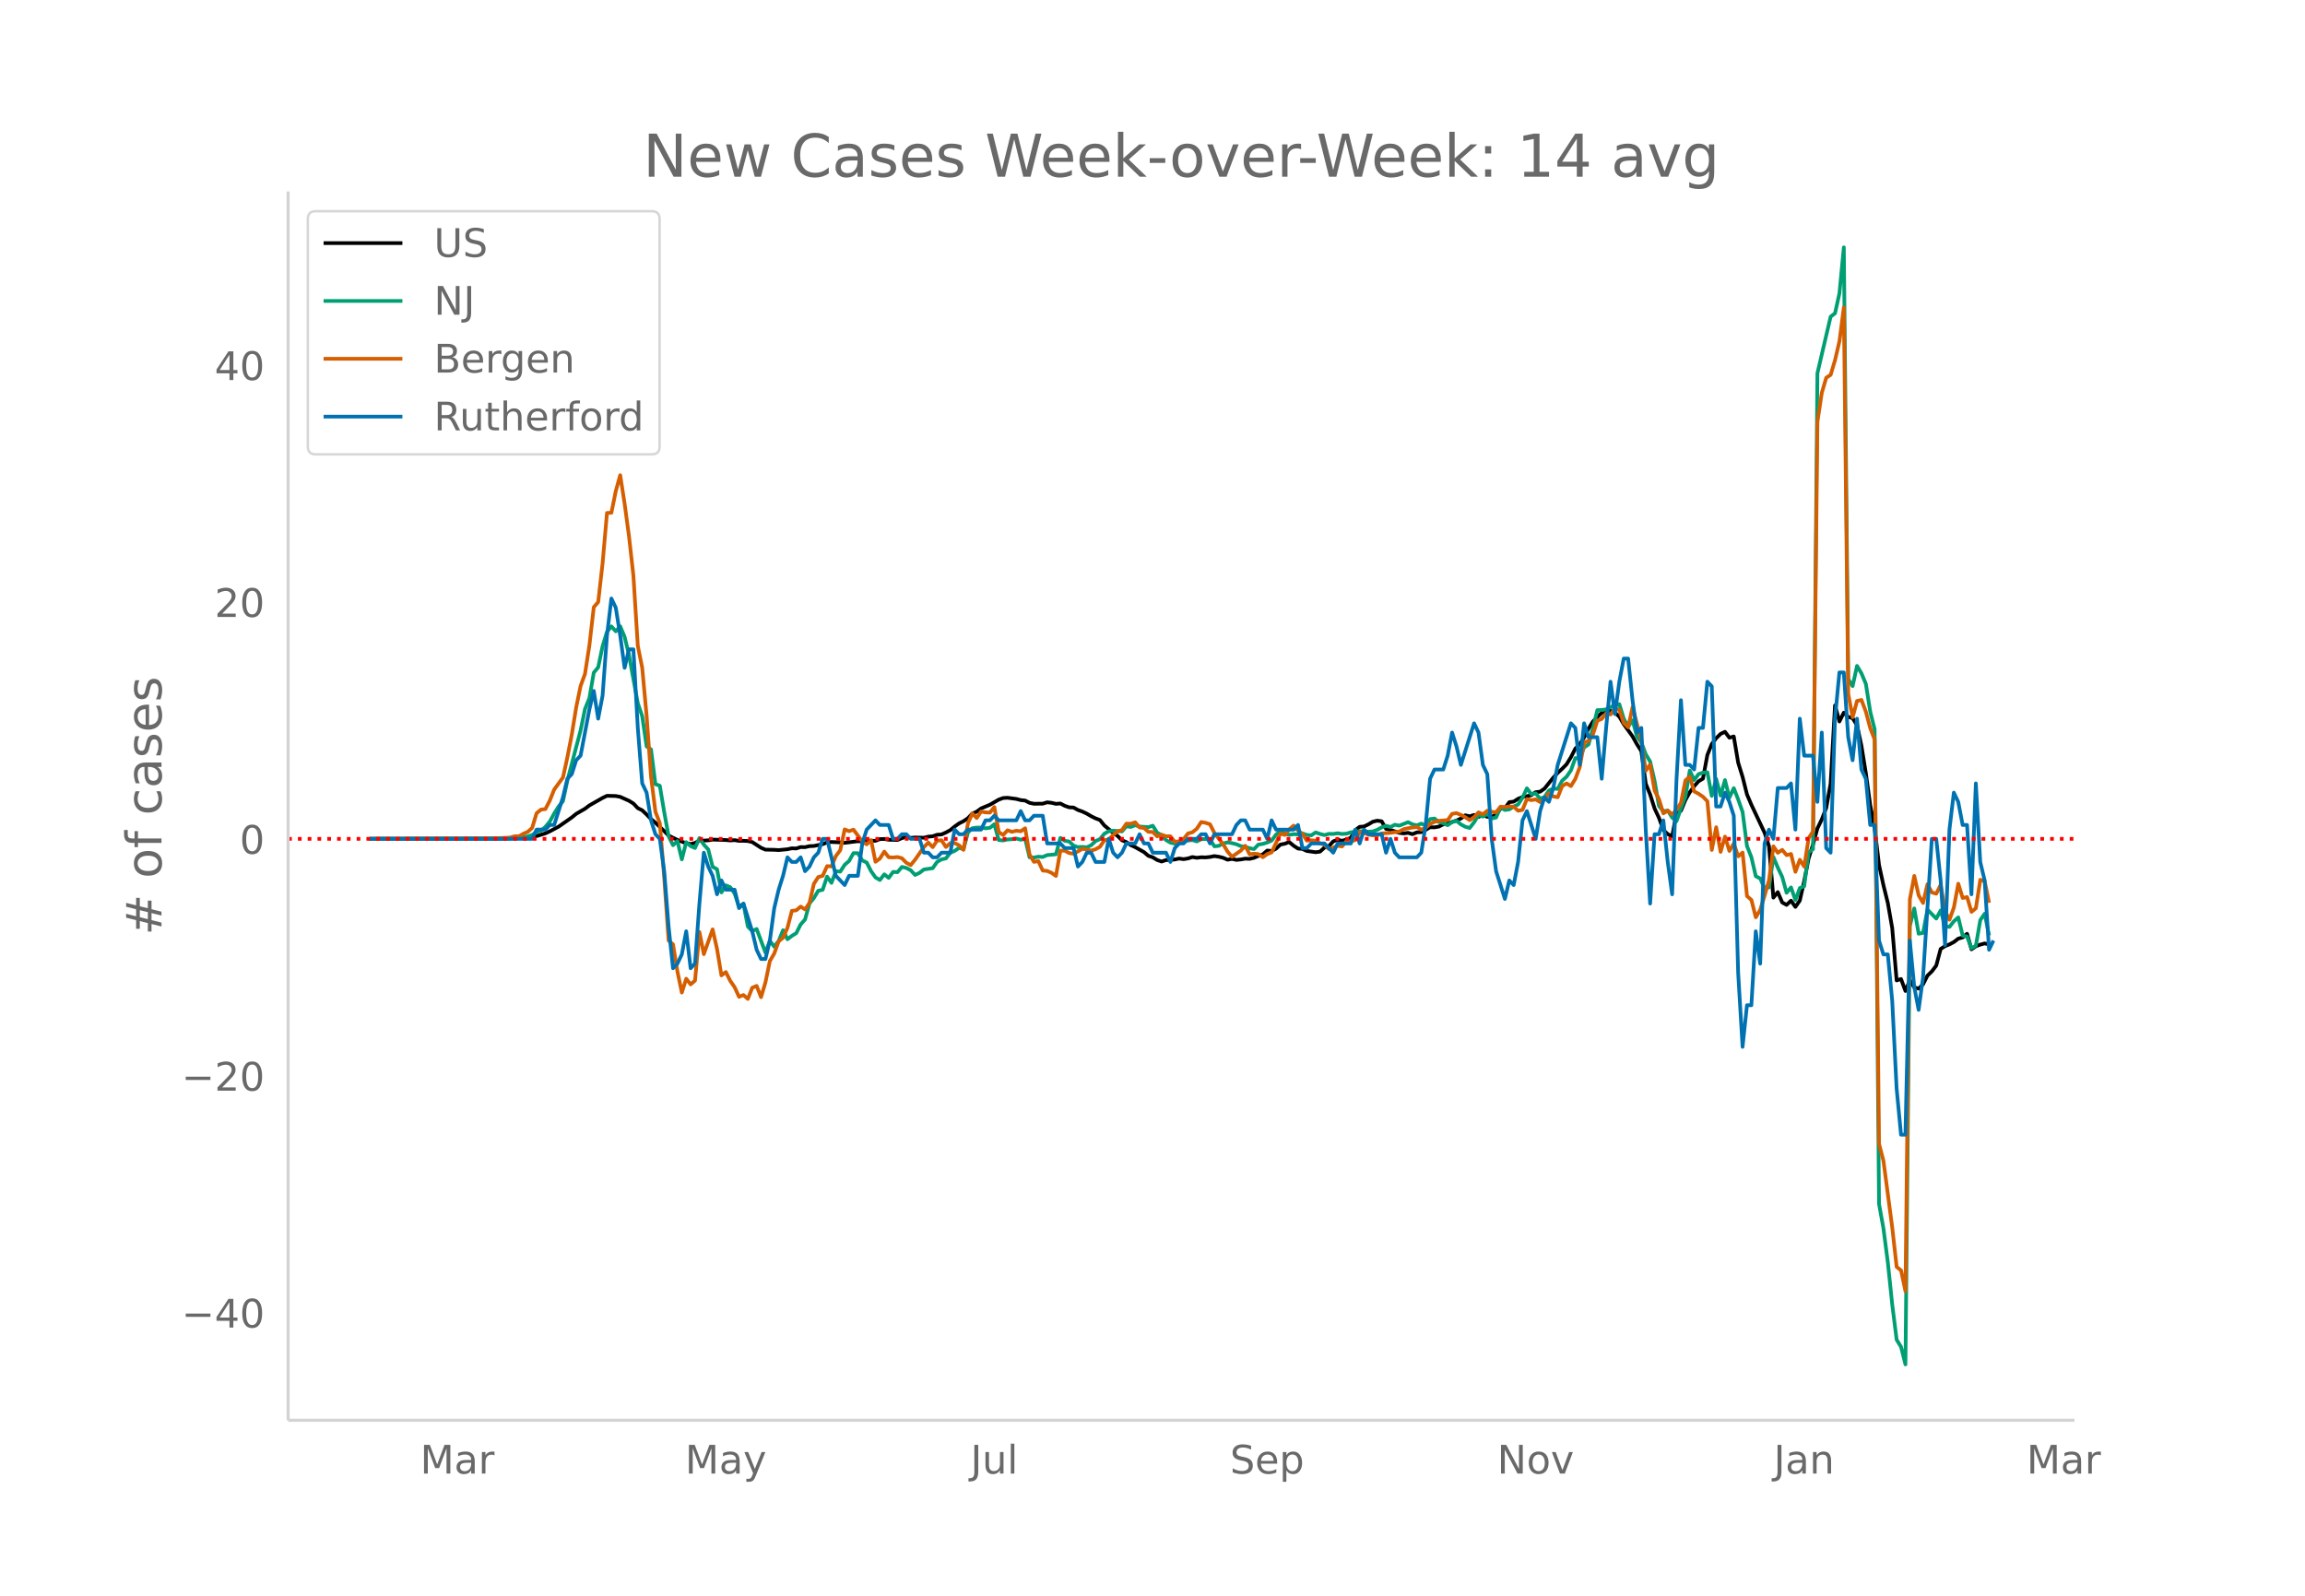 <svg height="864" viewBox="0 0 936 648" width="1248" xmlns="http://www.w3.org/2000/svg" xmlns:xlink="http://www.w3.org/1999/xlink"><defs><style>*{stroke-linecap:butt;stroke-linejoin:round}</style></defs><g id="figure_1"><path d="M0 648h936V0H0z" fill="#fff" id="patch_1"/><g id="axes_1"><path d="M117 576.72h725.4V77.76H117z" fill="none" id="patch_2"/><path clip-path="url(#ped26d61f3f)" d="M149.973 340.625l53.614-.112 8.936-.276 1.787-.116 1.787-.228 1.787-.374 3.574-1.121 1.787-.81 3.575-1.898 5.361-3.75 1.787-1.465 3.575-2.065 1.787-1.355 5.361-3.046 1.787-.857 3.575.086 1.787.335 3.574 1.599 1.787 1.105 1.787 1.876 1.787.885 1.788 1.694 1.787 1.854 1.787 1.474 3.574 3.43 1.787 1.816 3.575 1.75 3.574 1.372 1.787.295 1.787-.427 1.787-.983 1.787.014 1.787-.1 1.788-.291 5.361.17 1.787.17 1.787-.128 1.787.3 1.788-.025 1.787.089 1.787.423 3.574 2.32 1.787.756 3.575.073 1.787.113 3.574-.341 1.787-.39 1.787.074 1.787-.57 1.788.04 1.787-.416 1.787-.068 3.574-.743 1.787-.716 1.787-.169 3.575.172 1.787.178 5.361-.67 1.787.147 1.788-.337 3.574.037 1.787-.69 1.787-.054 1.787.317 3.574.091 1.788-.752 1.787-.504 1.787.415 1.787-.176 3.574.102 1.787-.438 1.788-.164 1.787-.602 1.787-.123 1.787-.793 1.787-.97 1.787-1.47 1.787-1.272 1.788-.887 1.787-1.207 1.787-1.874 1.787-.78 1.787-1.32 3.574-1.505 3.575-2.063 1.787-.658 1.787-.106 3.574.473 1.787.469 1.788.194 1.787.92 1.787.378 3.574-.037 1.787-.546 1.787.19 1.788.428 1.787-.147 1.787.934 1.787.626 1.787.083 1.787.994 1.787.63 1.787.846 1.788 1.048 1.787.887 1.787.668 1.787 2.209 3.574 2.997 1.787 1.24 1.788 1.764 1.787.747 1.787 1.222 1.787.826 3.574 2.016 1.787 1.514 1.788.602 1.787 1.102 1.787.62 1.787-.602 1.787-.041 1.787-.207 1.787-.367 1.788.25 1.787-.288 1.787-.57 1.787.305 1.787-.214 1.787.058 1.787-.188 1.788-.356 1.787.264 1.787.432 1.787.784 1.787-.334 1.787.404 1.787-.184 1.788-.317 1.787.082 1.787-.427 1.787-.78 1.787-.599 1.787-1.569 1.787.168 1.788-.922 1.787-1.674 1.787-.352 1.787-.667 1.787 1.487 1.787 1.157 1.787.149 1.787.828 3.575.503 1.787-.235 1.787-1.637 1.787-.567 1.787-1.969 1.787-.676 1.788.441 1.787-.53 1.787-.674 1.787-3.076 1.787-1.39 1.787-.146 1.787-.86 1.788-1.072 1.787-.422 1.787.251 1.787 3.068 1.787.416 3.574 1.2 1.788.243 1.787-.249 1.787.55 1.787-.732 1.787-.104 1.787-.908 1.787-1.054 1.788.032 1.787-.312 1.787-.919 1.787-.334 3.574-1.21 1.787-.811 1.788-1.309 1.787.416 1.787-.559 1.787.799 1.787-.737 1.787.689 1.787.02 1.787-.973 1.788-2.31 1.787-.22 1.787-2.455 1.787-.238 1.787-1.136 1.787-.7 1.787-.334 1.788-.463 1.787-1.194 1.787-.19 1.787-1.26 3.574-4.454 1.787-1.925 1.788-1.65 1.787-1.817 1.787-2.893 1.787-3.487 1.787-1.81 1.787-2.75 1.787-3.563 1.788-2.895 3.574-3.562 3.574-.757 1.787.708 1.787 1.673 1.788 3.016 3.574 4.962 1.787 3.199 1.787 2.797 1.787 13.222 1.787 4.389 1.788 5.647 1.787 3.817 1.787 4.956 1.787 1.676 1.787.918 1.787-9.512 1.787-.904 1.787-4.358 1.788-3.137 1.787-2.485 1.787-1.996 1.787-1.072 1.787-9.594 1.787-4.453 1.787-2.35 1.788-1.757 1.787-.865 1.787 2.397 1.787-.493 1.787 10.641 1.787 5.762 1.787 7.119 1.788 4.198 5.361 11.368 1.787 5.462 1.787 20.885 1.787-2.221 1.788 4.18 1.787.99 1.787-1.71 1.787 2.52 1.787-2.543 1.787-7.902 1.787-9.213 1.788-5.67 1.787-6.53 1.787-3.691 1.787-4.603 1.787-9.854 1.787-31.781 1.787 6.505 1.788-3.58 1.787 1.723 1.787.5 1.787 2.9 1.787 8.287 1.787 11.075 1.787 13.085 1.788 9.272 1.787 14.99 1.787 8.226 1.787 7.23 1.787 10.227 1.787 21.215 1.787-.58 1.787 4.865 1.788-4.406 1.787 2.943 1.787.508 1.787-1.756 1.787-3.515 1.787-1.721 1.787-2.374 1.788-6.75 1.787-1.146 1.787-.708 1.787-.946 1.787-1.382 1.787-.504 1.787-1.459 1.788 6.3 1.787-1.258 1.787-.645 1.787-.488 1.787.415h0" fill="none" stroke="#000" stroke-linecap="round" stroke-width="1.5" id="line2d_1"/><path clip-path="url(#ped26d61f3f)" d="M149.973 340.624l55.401-.104 5.361-.251 3.575-.623 1.787-.58 1.787-1.165 1.787-.533 1.787-1.605 1.787-2.14 1.788-3.275 1.787-2.843 1.787-2.17 1.787-8.358 5.361-20.368 1.788-8.69 1.787-4.414 1.787-10.37 1.787-2.161 1.787-8.571 1.787-5.86 1.787-2.181 1.788 2 1.787-2.04 1.787 4.279 1.787 7.391 3.574 19.56 1.787 5.283 1.788 12.264 1.787 1.219 1.787 14.105 1.787.635 1.787 10.702 1.787 9.824 1.787 3.624 1.788-1.686 1.787 7.445 1.787-7 1.787 1.616 1.787.77 1.787-4.023 1.787 2.646 1.787 1.95 1.788 7.066 1.787.986 1.787 9.41 1.787-2.87 1.787.735 1.787 2.592 1.787 5.4 1.788-1.22 1.787 9.218 1.787 1.856 1.787-.866 3.574 9.607 1.787-4.807 1.788 2.37 1.787-2.281 1.787-4.39 1.787 3.67 1.787-1.365 1.787-1.106 1.787-3.547 1.788-2.011 1.787-6.498 1.787-2.212 1.787-2.96 1.787-.374 1.787-5.357 1.787 2.533 1.788-4.734 1.787.162 1.787-2.765 1.787-1.547 1.787-3.195 1.787.043 1.787 2.927 1.788.855 1.787 3.52 1.787 2.53 1.787 1.04 1.787-2.29 1.787 1.435 1.787-2.425 1.787.1 1.788-2.123 1.787.41 1.787.928 1.787 1.915 1.787-.843 1.787-1.37 3.575-.53 1.787-2.548 1.787-1.021 1.787-.402 1.787-2.313 1.787-.74 1.787-1.252 1.788.564 1.787-6.753 1.787-1.767 1.787-.26 1.787.016 1.787.279 1.787-.202 1.788-1.454 1.787 6.428 1.787.167 1.787-.406 1.787-.109 1.787-.263 1.787.48 1.788-.426 1.787 7.554 1.787.105 1.787-.345 1.787.12 1.787-.766 3.575-.328 1.787-6.653 1.787 1.184 1.787.27 1.787 1.664 1.787.63 1.787-.108 1.787.178 1.788-.844 1.787-1.686 1.787-.812 1.787-2.19 1.787-.982 1.787-.247 3.575.298 1.787-2.089 1.787.294 1.787-.72 1.787.546 3.574.244 1.788-.585 1.787 2.855 1.787.97 1.787 1.985 1.787 1.064 1.787.394 1.787-.089 1.788-1.238 1.787.085 1.787-.208 1.787.568 1.787-.924 1.787-.054 1.787.15 1.788 2.808 1.787-.193 1.787-.975 1.787-.433 1.787.314 1.787.452 1.787.762 1.788.29 1.787.55 1.787.347 1.787-1.833 1.787-.27 1.787-.546 1.787-.781 1.788-2.425 1.787-1.435 1.787 1.063 1.787.445 1.787-.27 1.787.092 1.787-.402 1.787.623 1.788.166 1.787-1.176 1.787.607 1.787.472 1.787-.506 1.787.042 1.787-.286 1.788.302 1.787-.14 1.787-.526 1.787-.29 1.787-.166 1.787.012 1.787.197 1.788-.14 1.787-.638 1.787-1.001 1.787-.639 1.787.5 1.787-.925 1.787.367 3.575-1.407 1.787.881 1.787.41 1.787-.707 1.787.839 1.787-2.665 1.788-.248 1.787 1.44 1.787.463 1.787.809 1.787-1.273 1.787-.503 1.787 1.459 1.788.955 1.787.491 1.787-2.305 1.787-2.982 1.787.669 1.787-1.122 1.787 1.907 1.787-.425 1.788-4.092 1.787 1.048 1.787-.255 1.787-1.16 1.787-.813 1.787-2.765 1.787-3.814 1.788 2.382 1.787-.348 1.787 2.209 1.787-.685 1.787-2.638 1.787-.854 1.787.193 1.788-3.342 1.787-1.609 1.787-2.576 1.787-5.005 1.787.07 1.787-4.417 1.787-1.18 1.788-6.563 1.787-7.391 1.787-.035 1.787-.279 1.787-.835 1.787-1.075 1.787-.17 1.788 5.89 1.787 3.249 1.787-2.6 1.787 6.591 1.787 2.387 1.787 4.792 1.787 2.967 1.788 7.805 1.787 10.265 1.787 2.135 1.787-.317 1.787 2.881 1.787 1.431 1.787-5.179 1.787-4.664 1.788-10.68 1.787 3.826 1.787-2.402 1.787-.6 1.787-.139 1.787 9.6 1.787-6.896 1.788 6.757 1.787-6.289 1.787 7.12 1.787-3.844 1.787 4.583 1.787 5.114 1.787 13.811 1.788 4.526 1.787 7.735 1.787.901 1.787 4.07 1.787-.473 1.787-12.288 1.787 4.286 1.788 3.786 1.787 6.429 1.787-2.182 1.787 5.14 1.787-4.861 1.787-.754 1.787-13.774 1.788-1.272 1.787-193.292 5.361-22.936 1.787-1.376 1.787-8.092 1.788-18.685 1.787 175.318 1.787 2.831 1.787-8.188 1.787 3.013 1.787 4.243 1.787 11.31 1.788 7.194 1.787 192.738 1.787 9.925 1.787 13.82 1.787 17.122 1.787 14.253 1.787 2.904 1.787 7.117 1.788-178.091 1.787-7.067 1.787 10.27 1.787-.33 1.787-9.445 3.574 3.62 1.788-3.31 1.787 6.447 1.787.232 1.787-2.27 1.787-1.574 1.787 7.399 1.787.356 1.788 4.811 1.787-1.075 1.787-10.397 1.787-2.587 1.787 8.826h0" fill="none" stroke="#009e73" stroke-linecap="round" stroke-width="1.5" id="line2d_2"/><path clip-path="url(#ped26d61f3f)" d="M149.973 340.624l46.465-.11 8.936-.295 1.787-.11 1.787-.516h1.787l1.788-1.032 1.787-.774 1.787-1.622 1.787-5.933 1.787-1.474 1.787-.221 1.787-3.427 1.788-4.496 3.574-4.902 1.787-8.18 1.787-9.25 1.787-11.02 1.787-8.696 1.788-4.902 1.787-11.571 1.787-15.552 1.787-2.063 1.787-15.736 1.787-20.453 1.787-.074 1.788-8.807 1.787-6.45 1.787 11.535 1.787 13.23 1.787 16.067 1.787 28.487 1.787 8.881 1.788 19.458 1.787 24.765 1.787 14.225 1.787 4.643 1.787 22.074 1.787 25.612 1.787 1.548 1.788 10.982 1.787 8.587 1.787-5.602 1.787 2.285 1.787-1.548 1.787-19.716 1.787 8.992 3.575-10.06 1.787 7.96 1.787 10.724 1.787-1.364 1.787 3.575 1.787 2.58 1.787 3.906 1.788-.737 1.787 1.584 1.787-4.532 1.787-.738 1.787 4.57 1.787-6.007 1.787-8.66 1.788-3.059 1.787-4.938 1.787-1.474 1.787-4.017 1.787-6.891 1.787-.221 1.787-1.511 1.788 1.142 1.787-2.653 1.787-7.739 1.787-2.764 1.787-.479 1.787-3.943 1.787.11 1.788-4.2 1.787-2.396 1.787-8.44 1.787.738 1.787-.627 3.574 4.828 1.788 1.142 1.787-1.695 1.787 8.771 1.787-1.29 1.787-2.837 1.787 2.284 1.787.11 1.787-.183 1.788.479 1.787 1.842 1.787.958 1.787-2.21 3.574-5.123 1.787-1.806 1.788 1.843 1.787-2.654 1.787-.147 1.787 2.727 1.787-1.548 1.787-.037 1.787.922 1.788 1.842 1.787-10.76 1.787-4.054 1.787 1.88 1.787-2.654 1.787.368 1.787.074 1.788-2.248 1.787 10.135 1.787 1.216 1.787-1.917 1.787.627 1.787-.442 1.787.22 1.788-1.215 1.787 10.65 1.787 2.985 1.787-.295 1.787 3.833 1.787.147 1.787.774 1.788 1.253 1.787-10.282 1.787.037 1.787.958 1.787.258 1.787-.921 1.787-1.069 1.787.295 1.788.442 1.787-.553 1.787-.995 1.787-2.653 1.787-.368 1.787-1.77 1.787-1.473 1.788-.516 1.787-2.617 1.787.037 1.787-.59 1.787 2.1 1.787.222 1.787 1.548 1.788.074 1.787 1.768 1.787-.663 1.787.627h1.787l1.787 2.248 1.787-.222 1.788-.884 1.787-2.285 1.787-.479 1.787-1.437 1.787-2.727 1.787.331 1.787.59 1.788 3.538 3.574 4.606 1.787 2.985 1.787 2.064 3.574-2.506 1.788-1.953 1.787 3.464 1.787-.258 1.787.184 1.787 1.253 1.787-1.29 1.787-.7 3.575-7.628 1.787.553 1.787-2.248 1.787-1.511 1.787 1.99 1.787 1.327 1.787 2.763 1.788-.147 1.787.184 1.787 1.069 1.787.59 1.787 1.695 1.787-.553 1.787-.737 1.788.258 1.787-2.174 1.787.147 1.787-.553 1.787-3.206 1.787.332 1.787.663 1.788.295 1.787.037 1.787-.81 3.574-.259 3.574-.516 1.788-.958 1.787-.405 3.574-.516 1.787 1.142 1.787-.774 1.787-1.584 1.788-.848 1.787-.405 3.574-.295 1.787-2.543 1.787-.295 1.787.737 1.788.922 1.787 1.216 1.787-1.253 1.787-1.917 1.787.774 1.787-1.437 1.787.442 1.787.185 1.788-2.285 1.787.147 1.787-.22 1.787.073 1.787 1.658 1.787-.368 1.787-4.386 1.788.442 1.787-.294 1.787 1.068 1.787-1.105 1.787-2.432 1.787 1.253 1.787.331 1.788-4.496 1.787-1.105 1.787 1.068 1.787-2.91 1.787-4.755 1.787-10.024 1.787-.663 1.788-2.616 1.787-5.565 1.787-.737 1.787-2.285 1.787.48 1.787-2.433 1.787.553 1.788 5.343 1.787 1.77 1.787-8.219 3.574 13.71 1.787 12.123 1.787-2.506 1.788 10.54 1.787 3.538 1.787 5.749 1.787-1.106 1.787 1.511 1.787-1.842 1.787-2.875 1.787-9.065 1.788-1.511 1.787 5.97 1.787.958 1.787 1.216 1.787 1.843 1.787 19.752 1.787-9.213 1.788 9.987 1.787-6.191 1.787 5.823 1.787-3.022 1.787 5.196 1.787-1.511 1.787 17.652 1.788 1.585 1.787 7.038 1.787-2.985 1.787-5.822 1.787-6.228 1.787-13.783 1.787 2.617 1.788-1.18 1.787 2.138 1.787-.48 1.787 7.26 1.787-4.9 1.787 2.763 1.787-11.535 1.788-2.763 1.787-166.313 1.787-11.83 1.787-6.044 1.787-1.179 1.787-5.97 1.787-7.665 1.788-13.746 1.787 156.916 1.787 9.508 1.787-6.634 1.787-.405 1.787 4.754 1.787 6.707 1.788 4.606 1.787 164.213 1.787 6.891 3.574 27.123 1.787 15.92 1.787 1.437 1.787 8.44 1.788-159.164 1.787-9.471 1.787 7.886 1.787 3.096 1.787-7.629 1.787 3.354 1.787.516 1.788-3.612 1.787 10.65 1.787 3.538 1.787-4.975 1.787-9.655 1.787 5.786 1.787-.369 1.788 6.007 1.787-1.474 1.787-11.534 1.787.59 1.787 8.733h0" fill="none" stroke="#d55e00" stroke-linecap="round" stroke-width="1.5" id="line2d_3"/><path clip-path="url(#ped26d61f3f)" d="M149.973 340.624h66.124l1.787-3.753h3.574l1.787-1.877h1.788l3.574-11.262 1.787-7.508 1.787-1.877 1.787-5.63 1.787-1.877 3.575-18.77 1.787-7.507 1.787 11.261 1.787-9.385 1.787-24.4 1.787-15.015 1.788 3.754 1.787 11.261 1.787 13.139 1.787-7.508h1.787l1.787 31.908 1.787 22.523 1.788 3.754 1.787 11.262 1.787 5.63 1.787 1.877 1.787 13.139 1.787 22.523 1.787 16.893 1.788-1.877 1.787-3.754 1.787-9.385 1.787 15.016 1.787-1.877 1.787-24.4 1.787-20.647 1.787 5.631 1.788 3.754 1.787 7.508 1.787-5.631 1.787 3.754h3.574l1.787 7.507 1.788-1.877 3.574 11.262 1.787 7.508 1.787 3.754h1.787l1.787-7.508 1.788-13.139 1.787-7.507 1.787-5.631 1.787-7.508 1.787 1.877h1.787l1.787-1.877 1.788 5.63 1.787-1.876 1.787-3.754 1.787-1.877 1.787-5.63h1.787l3.575 15.015 3.574 3.754 1.787-3.754h3.574l1.787-13.139 1.788-5.63 3.574-3.754 1.787 1.877h3.574l1.787 5.63h1.787l1.788-1.877h1.787l1.787 1.877h3.574l1.787 5.631h1.787l1.788 1.877h1.787l1.787-1.877h3.574l1.787-9.384 1.787 1.876h1.788l1.787-1.876h5.361l1.787-3.754h1.787l1.788-1.877 1.787 1.877h7.148l1.787-3.754 1.788 3.754h1.787l1.787-1.877h3.574l1.787 11.261h5.362l1.787 1.877h3.574l1.787 7.508 1.787-1.877 1.787-3.754h1.788l1.787 3.754h3.574l1.787-9.385 1.787 5.631 1.787 1.877 1.788-1.877 1.787-3.754h3.574l1.787-3.754 1.787 3.754h1.787l1.788 3.754h5.361l1.787 3.754 1.787-5.63 1.787-1.878h1.788l1.787-1.877h3.574l1.787-1.877h1.787l1.787 3.754 1.788-3.754h7.148l1.787-3.753 1.787-1.877h1.788l1.787 3.754h5.361l1.787 3.753 1.787-7.507 1.788 3.754h7.148l1.787-1.877 1.787 9.384h1.787l1.788-1.877h5.361l3.574 3.754 1.787-3.754h5.362l1.787-5.63 1.787 5.63 1.787-5.63 1.787 1.876h5.362l1.787 7.508 1.787-5.63 1.787 5.63 1.787 1.877h7.149l1.787-1.877 1.787-11.261 1.787-18.77 1.788-3.754h3.574l1.787-5.63 1.787-9.385 1.787 5.63 1.787 7.508 5.362-16.892 1.787 3.754 1.787 13.138 1.787 3.754 1.787 26.277 1.787 13.139 3.575 11.262 1.787-7.508 1.787 1.877 1.787-9.385 1.787-16.892 1.787-3.754 3.575 11.261 1.787-11.261 1.787-5.631 1.787 1.877 1.787-5.63 1.787-9.386 5.362-16.892 1.787 1.877 1.787 15.015 1.787-16.892 1.787 5.63h3.575l1.787 16.893 1.787-20.646 1.787-18.77 1.787 13.14 1.787-13.14 1.788-9.384h1.787l1.787 16.892 1.787 13.139 1.787-1.877 1.787 41.293 1.787 30.03 1.788-28.154h1.787l1.787-5.63 1.787 16.892 1.787 13.139 1.787-46.924 1.787-31.908 1.787 26.277h1.788l1.787 1.877 1.787-16.892h1.787l1.787-18.77 1.787 1.878 1.787 48.8h1.788l1.787-5.63 1.787 3.753 1.787 5.63 1.787 63.816 1.787 30.031 1.787-16.892h1.788l1.787-30.03 1.787 13.138 1.787-48.8 1.787-5.631 1.787 3.753 1.787-20.646h3.575l1.787-1.877 1.787 18.77 1.787-45.047 1.787 15.016h3.575l1.787 18.769 1.787-28.154 1.787 46.923 1.787 1.877 1.787-54.43 1.787-18.77h1.788l1.787 26.277 1.787 9.385 1.787-16.893 1.787 20.646 1.787 3.754 1.787 18.77h1.788l1.787 46.923 1.787 5.63h1.787l1.787 18.77 1.787 35.662 1.787 18.77h1.787l1.788-78.832 1.787 18.77 1.787 9.384 1.787-13.139 3.574-56.308h1.787l1.788 16.893 1.787 26.277 1.787-46.923 1.787-15.016 1.787 3.754 1.787 9.385h1.787l1.788 28.154 1.787-45.047 1.787 31.908 1.787 7.508 1.787 28.154 1.787-3.754h0" fill="none" stroke="#0072b2" stroke-linecap="round" stroke-width="1.5" id="line2d_4"/><path clip-path="url(#ped26d61f3f)" d="M117 340.624h725.4" fill="none" stroke="red" stroke-dasharray="1.5,2.475" stroke-width="1.5" id="line2d_5"/><path d="M117 576.72V77.76" fill="none" stroke="#d3d3d3" stroke-linecap="square" stroke-width="1.25" id="patch_3"/><path d="M117 576.72h725.4" fill="none" stroke="#d3d3d3" stroke-linecap="square" stroke-width="1.25" id="patch_4"/><g id="matplotlib.axis_1"><g id="xtick_1"><g transform="matrix(.16 0 0 -.16 170.622 598.378)" fill="#696969" id="text_1"><defs><path d="M9.813 72.906h14.703l18.593-49.61 18.703 49.61h14.704V0H66.89v64.016l-18.797-50h-9.907l-18.796 50V0H9.813z" id="DejaVuSans-77"/><path d="M34.281 27.484q-10.89 0-15.093-2.484-4.204-2.484-4.204-8.5 0-4.781 3.157-7.594 3.156-2.797 8.562-2.797 7.485 0 12 5.297 4.516 5.297 4.516 14.078v2zm17.922 3.72V0H43.22v8.297Q40.14 3.328 35.547.953q-4.594-2.375-11.234-2.375-8.391 0-13.36 4.719Q6 8.016 6 15.922q0 9.219 6.172 13.906 6.187 4.688 18.437 4.688h12.61v.89q0 6.203-4.078 9.594-4.078 3.39-11.453 3.39-4.688 0-9.141-1.124-4.438-1.125-8.531-3.375v8.312q4.921 1.906 9.562 2.844 4.64.953 9.031.953 11.875 0 17.735-6.156 5.86-6.14 5.86-18.64z" id="DejaVuSans-97"/><path d="M41.11 46.297q-1.516.875-3.297 1.281Q36.03 48 33.89 48q-7.625 0-11.703-4.953-4.079-4.953-4.079-14.234V0H9.08v54.688h9.03v-8.5q2.844 4.984 7.375 7.39Q30.031 56 36.531 56q.922 0 2.047-.125 1.125-.11 2.484-.36z" id="DejaVuSans-114"/></defs><use xlink:href="#DejaVuSans-77"/><use x="86.279" xlink:href="#DejaVuSans-97"/><use x="147.559" xlink:href="#DejaVuSans-114"/></g></g><g id="xtick_2"><g transform="matrix(.16 0 0 -.16 278.191 598.378)" fill="#696969" id="text_2"><defs><path d="M32.172-5.078q-3.797-9.766-7.422-12.735-3.61-2.984-9.656-2.984H7.906v7.516h5.282q3.703 0 5.75 1.765Q21-9.766 23.483-3.219l1.61 4.094-22.11 53.813H12.5l17.094-42.766 17.093 42.766h9.516z" id="DejaVuSans-121"/></defs><use xlink:href="#DejaVuSans-77"/><use x="86.279" xlink:href="#DejaVuSans-97"/><use x="147.559" xlink:href="#DejaVuSans-121"/></g></g><g id="xtick_3"><g transform="matrix(.16 0 0 -.16 394.094 598.378)" fill="#696969" id="text_3"><defs><path d="M9.813 72.906h9.859V5.078q0-13.187-5-19.14-5-5.954-16.094-5.954h-3.75v8.297h3.078q6.531 0 9.219 3.672Q9.813-4.39 9.813 5.078z" id="DejaVuSans-74"/><path d="M8.5 21.578v33.11h8.984V21.922q0-7.766 3.016-11.656 3.031-3.875 9.094-3.875 7.265 0 11.484 4.64 4.234 4.64 4.234 12.656v31h8.985V0h-8.984v8.406Q42.047 3.422 37.718 1q-4.313-2.422-10.032-2.422-9.421 0-14.312 5.86Q8.5 10.296 8.5 21.578zM31.11 56z" id="DejaVuSans-117"/><path d="M9.422 75.984h8.984V0H9.422z" id="DejaVuSans-108"/></defs><use xlink:href="#DejaVuSans-74"/><use x="29.492" xlink:href="#DejaVuSans-117"/><use x="92.871" xlink:href="#DejaVuSans-108"/></g></g><g id="xtick_4"><g transform="matrix(.16 0 0 -.16 499.47 598.378)" fill="#696969" id="text_4"><defs><path d="M53.516 70.516V60.89q-5.61 2.687-10.594 4-4.984 1.328-9.625 1.328-8.047 0-12.422-3.125t-4.375-8.89q0-4.845 2.906-7.313 2.907-2.453 11.016-3.97l5.953-1.218q11.031-2.11 16.281-7.406 5.25-5.297 5.25-14.172 0-10.61-7.11-16.078-7.093-5.469-20.812-5.469-5.172 0-11.015 1.172Q13.14.922 6.89 3.219v10.156q6-3.36 11.765-5.078 5.766-1.703 11.328-1.703 8.438 0 13.032 3.312 4.593 3.328 4.593 9.485 0 5.359-3.297 8.39-3.296 3.032-10.812 4.547L27.484 33.5q-11.03 2.188-15.968 6.875-4.922 4.688-4.922 13.047 0 9.672 6.812 15.234 6.813 5.563 18.766 5.563 5.14 0 10.453-.938 5.328-.922 10.89-2.765z" id="DejaVuSans-83"/><path d="M56.203 29.594v-4.39H14.891q.593-9.282 5.593-14.142 5-4.859 13.938-4.859 5.172 0 10.031 1.266 4.86 1.265 9.656 3.812v-8.5Q49.266.734 44.187-.344 39.11-1.422 33.892-1.422q-13.094 0-20.735 7.61-7.64 7.625-7.64 20.625 0 13.421 7.25 21.296Q20.016 56 32.328 56q11.031 0 17.453-7.11 6.422-7.093 6.422-19.296zm-8.984 2.64q-.094 7.36-4.125 11.75-4.032 4.407-10.672 4.407-7.516 0-12.031-4.25-4.516-4.25-5.203-11.97z" id="DejaVuSans-101"/><path d="M18.11 8.203v-29H9.077v75.484h9.031v-8.296q2.844 4.875 7.157 7.234Q29.594 56 35.594 56q9.968 0 16.187-7.906 6.235-7.907 6.235-20.797T51.78 6.484q-6.218-7.906-16.187-7.906-6 0-10.328 2.375-4.313 2.375-7.157 7.25zm30.578 19.094q0 9.906-4.079 15.547-4.078 5.64-11.203 5.64-7.14 0-11.218-5.64-4.079-5.64-4.079-15.547 0-9.906 4.078-15.547 4.079-5.64 11.22-5.64 7.124 0 11.202 5.64t4.078 15.547z" id="DejaVuSans-112"/></defs><use xlink:href="#DejaVuSans-83"/><use x="63.477" xlink:href="#DejaVuSans-101"/><use x="125" xlink:href="#DejaVuSans-112"/></g></g><g id="xtick_5"><g transform="matrix(.16 0 0 -.16 607.95 598.378)" fill="#696969" id="text_5"><defs><path d="M9.813 72.906h13.28l32.329-60.984v60.984h9.562V0h-13.28L19.39 60.984V0H9.813z" id="DejaVuSans-78"/><path d="M30.61 48.39q-7.22 0-11.422-5.64-4.204-5.64-4.204-15.453 0-9.813 4.172-15.453 4.188-5.64 11.453-5.64 7.188 0 11.375 5.655 4.203 5.672 4.203 15.438 0 9.719-4.203 15.406-4.187 5.688-11.375 5.688zm0 7.61q11.718 0 18.406-7.625 6.703-7.61 6.703-21.078 0-13.422-6.703-21.078-6.688-7.64-18.407-7.64-11.765 0-18.437 7.64-6.656 7.656-6.656 21.078 0 13.469 6.656 21.078Q18.844 56 30.609 56z" id="DejaVuSans-111"/><path d="M2.984 54.688H12.5L29.594 8.797l17.093 45.89h9.516L35.687 0H23.485z" id="DejaVuSans-118"/></defs><use xlink:href="#DejaVuSans-78"/><use x="74.805" xlink:href="#DejaVuSans-111"/><use x="135.986" xlink:href="#DejaVuSans-118"/></g></g><g id="xtick_6"><g transform="matrix(.16 0 0 -.16 720.248 598.378)" fill="#696969" id="text_6"><defs><path d="M54.89 33.016V0h-8.984v32.719q0 7.765-3.031 11.61-3.031 3.858-9.078 3.858-7.281 0-11.484-4.64-4.204-4.625-4.204-12.64V0H9.08v54.688h9.03v-8.5q3.235 4.937 7.594 7.374Q30.078 56 35.797 56q9.422 0 14.25-5.828 4.844-5.828 4.844-17.156z" id="DejaVuSans-110"/></defs><use xlink:href="#DejaVuSans-74"/><use x="29.492" xlink:href="#DejaVuSans-97"/><use x="90.771" xlink:href="#DejaVuSans-110"/></g></g><g id="xtick_7"><g transform="matrix(.16 0 0 -.16 822.928 598.378)" fill="#696969" id="text_7"><use xlink:href="#DejaVuSans-77"/><use x="86.279" xlink:href="#DejaVuSans-97"/><use x="147.559" xlink:href="#DejaVuSans-114"/></g></g></g><g id="matplotlib.axis_2"><g id="ytick_1"><g transform="matrix(.16 0 0 -.16 73.733 539.083)" fill="#696969" id="text_8"><defs><path d="M10.594 35.5h62.593v-8.297H10.594z" id="DejaVuSans-8722"/><path d="M37.797 64.313L12.89 25.39h24.906zm-2.594 8.593H47.61V25.391h10.407v-8.203H47.609V0h-9.812v17.188H4.89v9.515z" id="DejaVuSans-52"/><path d="M31.781 66.406q-7.61 0-11.453-7.5Q16.5 51.422 16.5 36.375q0-14.984 3.828-22.484 3.844-7.5 11.453-7.5 7.672 0 11.5 7.5 3.844 7.5 3.844 22.484 0 15.047-3.844 22.531-3.828 7.5-11.5 7.5zm0 7.813q12.266 0 18.735-9.703 6.468-9.688 6.468-28.141 0-18.406-6.468-28.11-6.47-9.687-18.735-9.687-12.25 0-18.718 9.688-6.47 9.703-6.47 28.109 0 18.453 6.47 28.14Q19.53 74.22 31.78 74.22z" id="DejaVuSans-48"/></defs><use xlink:href="#DejaVuSans-8722"/><use x="83.789" xlink:href="#DejaVuSans-52"/><use x="147.412" xlink:href="#DejaVuSans-48"/></g></g><g id="ytick_2"><g transform="matrix(.16 0 0 -.16 73.733 442.893)" fill="#696969" id="text_9"><defs><path d="M19.188 8.297h34.421V0H7.33v8.297q5.609 5.812 15.296 15.594 9.703 9.797 12.188 12.64 4.734 5.313 6.609 9 1.89 3.688 1.89 7.25 0 5.813-4.078 9.469-4.078 3.672-10.625 3.672-4.64 0-9.797-1.61-5.14-1.609-11-4.89v9.969Q13.767 71.78 18.938 73q5.188 1.219 9.485 1.219 11.328 0 18.062-5.672 6.735-5.656 6.735-15.125 0-4.5-1.688-8.531-1.672-4.016-6.125-9.485-1.218-1.422-7.765-8.187-6.532-6.766-18.453-18.922z" id="DejaVuSans-50"/></defs><use xlink:href="#DejaVuSans-8722"/><use x="83.789" xlink:href="#DejaVuSans-50"/><use x="147.412" xlink:href="#DejaVuSans-48"/></g></g><g id="ytick_3"><use xlink:href="#DejaVuSans-48" transform="matrix(.16 0 0 -.16 97.32 346.703)" fill="#696969" id="text_10"/></g><g id="ytick_4"><g transform="matrix(.16 0 0 -.16 87.14 250.513)" fill="#696969" id="text_11"><use xlink:href="#DejaVuSans-50"/><use x="63.623" xlink:href="#DejaVuSans-48"/></g></g><g id="ytick_5"><g transform="matrix(.16 0 0 -.16 87.14 154.324)" fill="#696969" id="text_12"><use xlink:href="#DejaVuSans-52"/><use x="63.623" xlink:href="#DejaVuSans-48"/></g></g><g transform="matrix(0 -.2 -.2 0 65.573 379.813)" fill="#696969" id="text_13"><defs><path d="M51.125 44H36.922l-4.11-16.313h14.313zm-7.328 27.781l-5.078-20.265h14.265L58.11 71.78h7.813L60.89 51.516h15.234V44h-17.14l-4-16.313h15.53V20.22H53.079L48 0h-7.813l5.032 20.219H30.906L25.875 0h-7.86l5.079 20.219H7.719v7.468h17.187L29 44H13.281v7.516h17.625l4.985 20.265z" id="DejaVuSans-35"/><path d="M37.11 75.984V68.5h-8.594q-4.828 0-6.72-1.953-1.874-1.953-1.874-7.031v-4.828h14.797v-6.985H19.922V0H10.89v47.703H2.297v6.984h8.594V58.5q0 9.125 4.25 13.297 4.25 4.187 13.468 4.187z" id="DejaVuSans-102"/><path d="M48.781 52.594v-8.407q-3.812 2.11-7.64 3.157-3.828 1.047-7.735 1.047-8.75 0-13.593-5.547-4.829-5.532-4.829-15.547 0-10.016 4.829-15.563 4.843-5.53 13.593-5.53 3.907 0 7.735 1.046 3.828 1.047 7.64 3.156V2.094Q45.016.344 40.984-.531q-4.015-.89-8.562-.89-12.36 0-19.64 7.765-7.266 7.765-7.266 20.953 0 13.375 7.343 21.031Q20.22 56 33.016 56q4.14 0 8.093-.86 3.953-.843 7.672-2.546z" id="DejaVuSans-99"/><path d="M44.281 53.078v-8.5q-3.797 1.953-7.906 2.922-4.094.984-8.5.984-6.688 0-10.031-2.047-3.344-2.046-3.344-6.156 0-3.125 2.39-4.906 2.391-1.781 9.626-3.39l3.078-.688q9.562-2.047 13.593-5.781 4.032-3.735 4.032-10.422 0-7.625-6.032-12.078-6.03-4.438-16.578-4.438-4.39 0-9.156.86Q10.688.296 5.422 2v9.281q4.984-2.594 9.812-3.89 4.829-1.282 9.579-1.282 6.343 0 9.75 2.172 3.421 2.172 3.421 6.125 0 3.656-2.468 5.61-2.453 1.953-10.813 3.765l-3.125.735q-8.344 1.75-12.062 5.39-3.704 3.64-3.704 9.985 0 7.718 5.47 11.906Q16.75 56 26.811 56q4.97 0 9.36-.734 4.406-.72 8.11-2.188z" id="DejaVuSans-115"/></defs><use xlink:href="#DejaVuSans-35"/><use x="83.789" xlink:href="#DejaVuSans-32"/><use x="115.576" xlink:href="#DejaVuSans-111"/><use x="176.758" xlink:href="#DejaVuSans-102"/><use x="211.963" xlink:href="#DejaVuSans-32"/><use x="243.75" xlink:href="#DejaVuSans-99"/><use x="298.73" xlink:href="#DejaVuSans-97"/><use x="360.01" xlink:href="#DejaVuSans-115"/><use x="412.109" xlink:href="#DejaVuSans-101"/><use x="473.633" xlink:href="#DejaVuSans-115"/></g></g><g transform="matrix(.24 0 0 -.24 261.11 71.76)" fill="#696969" id="text_14"><defs><path d="M4.203 54.688h8.985l11.234-42.672 11.172 42.672h10.593l11.235-42.672 11.187 42.672h8.985L63.28 0H52.688L40.922 44.828 29.109 0H18.5z" id="DejaVuSans-119"/><path d="M64.406 67.281v-10.39q-4.984 4.64-10.625 6.922-5.64 2.296-11.984 2.296-12.5 0-19.14-7.64-6.641-7.64-6.641-22.094 0-14.406 6.64-22.047 6.64-7.64 19.14-7.64 6.345 0 11.985 2.296 5.64 2.297 10.625 6.938V5.609Q59.234 2.094 53.437.33q-5.78-1.75-12.218-1.75-16.563 0-26.094 10.124-9.516 10.14-9.516 27.672 0 17.578 9.516 27.703 9.531 10.14 26.094 10.14 6.531 0 12.312-1.734 5.797-1.734 10.875-5.203z" id="DejaVuSans-67"/><path d="M3.328 72.906h9.953L28.61 11.281l15.282 61.625h11.093l15.328-61.625 15.282 61.625h10.015L77.297 0H64.89L49.516 63.281 33.984 0H21.578z" id="DejaVuSans-87"/><path d="M9.078 75.984h9.031V31.11l26.813 23.578H56.39l-29-25.578L57.625 0H45.906L18.11 26.703V0H9.08z" id="DejaVuSans-107"/><path d="M4.89 31.39h26.313v-8H4.891z" id="DejaVuSans-45"/><path d="M11.719 12.406h10.297V0H11.719zm0 39.297h10.297v-12.39H11.719z" id="DejaVuSans-58"/><path d="M12.406 8.297h16.11v55.625l-17.532-3.516v8.985l17.438 3.515h9.86V8.296H54.39V0H12.406z" id="DejaVuSans-49"/><path d="M45.406 27.984q0 9.766-4.031 15.125-4.016 5.375-11.297 5.375-7.219 0-11.25-5.375-4.031-5.359-4.031-15.125 0-9.718 4.031-15.093t11.25-5.375q7.281 0 11.297 5.375 4.031 5.375 4.031 15.093zm8.985-21.203q0-13.953-6.203-20.765Q42-20.797 29.203-20.797q-4.734 0-8.937.703-4.203.703-8.157 2.172v8.735q3.954-2.141 7.813-3.157 3.86-1.031 7.86-1.031 8.843 0 13.234 4.61 4.39 4.609 4.39 13.937v4.453q-2.781-4.844-7.125-7.234Q33.938 0 27.875 0 17.828 0 11.672 7.656q-6.156 7.672-6.156 20.328 0 12.688 6.156 20.344Q17.828 56 27.875 56q6.063 0 10.406-2.39 4.344-2.391 7.125-7.22v8.297h8.985z" id="DejaVuSans-103"/></defs><use xlink:href="#DejaVuSans-78"/><use x="74.805" xlink:href="#DejaVuSans-101"/><use x="136.328" xlink:href="#DejaVuSans-119"/><use x="218.115" xlink:href="#DejaVuSans-32"/><use x="249.902" xlink:href="#DejaVuSans-67"/><use x="319.727" xlink:href="#DejaVuSans-97"/><use x="381.006" xlink:href="#DejaVuSans-115"/><use x="433.105" xlink:href="#DejaVuSans-101"/><use x="494.629" xlink:href="#DejaVuSans-115"/><use x="546.729" xlink:href="#DejaVuSans-32"/><use x="578.516" xlink:href="#DejaVuSans-87"/><use x="671.518" xlink:href="#DejaVuSans-101"/><use x="733.041" xlink:href="#DejaVuSans-101"/><use x="794.564" xlink:href="#DejaVuSans-107"/><use x="852.475" xlink:href="#DejaVuSans-45"/><use x="890.434" xlink:href="#DejaVuSans-111"/><use x="951.615" xlink:href="#DejaVuSans-118"/><use x="1010.795" xlink:href="#DejaVuSans-101"/><use x="1072.318" xlink:href="#DejaVuSans-114"/><use x="1107.057" xlink:href="#DejaVuSans-45"/><use x="1139.141" xlink:href="#DejaVuSans-87"/><use x="1232.143" xlink:href="#DejaVuSans-101"/><use x="1293.666" xlink:href="#DejaVuSans-101"/><use x="1355.189" xlink:href="#DejaVuSans-107"/><use x="1413.1" xlink:href="#DejaVuSans-58"/><use x="1446.791" xlink:href="#DejaVuSans-32"/><use x="1478.578" xlink:href="#DejaVuSans-49"/><use x="1542.201" xlink:href="#DejaVuSans-52"/><use x="1605.824" xlink:href="#DejaVuSans-32"/><use x="1637.611" xlink:href="#DejaVuSans-97"/><use x="1698.891" xlink:href="#DejaVuSans-118"/><use x="1758.07" xlink:href="#DejaVuSans-103"/></g><g id="legend_1"><path d="M128.2 184.5h136.45q3.2 0 3.2-3.2V88.96q0-3.2-3.2-3.2H128.2q-3.2 0-3.2 3.2v92.34q0 3.2 3.2 3.2z" fill="none" opacity=".8" stroke="#ccc" id="patch_5"/><path d="M131.4 98.718h32" fill="none" stroke="#000" stroke-linecap="round" stroke-width="1.5" id="line2d_6"/><g transform="matrix(.16 0 0 -.16 176.2 104.317)" fill="#696969" id="text_15"><defs><path d="M8.688 72.906h9.921V28.61q0-11.718 4.235-16.875 4.25-5.14 13.781-5.14 9.469 0 13.719 5.14 4.25 5.157 4.25 16.875v44.297H64.5V27.391q0-14.25-7.063-21.532-7.046-7.28-20.812-7.28-13.828 0-20.89 7.28-7.047 7.282-7.047 21.532z" id="DejaVuSans-85"/></defs><use xlink:href="#DejaVuSans-85"/><use x="73.193" xlink:href="#DejaVuSans-83"/></g><path d="M131.4 122.203h32" fill="none" stroke="#009e73" stroke-linecap="round" stroke-width="1.5" id="line2d_8"/><g transform="matrix(.16 0 0 -.16 176.2 127.802)" fill="#696969" id="text_16"><use xlink:href="#DejaVuSans-78"/><use x="74.805" xlink:href="#DejaVuSans-74"/></g><path d="M131.4 145.688h32" fill="none" stroke="#d55e00" stroke-linecap="round" stroke-width="1.5" id="line2d_10"/><g transform="matrix(.16 0 0 -.16 176.2 151.287)" fill="#696969" id="text_17"><defs><path d="M19.672 34.813V8.108H35.5q7.953 0 11.781 3.297 3.844 3.297 3.844 10.078 0 6.844-3.844 10.078-3.828 3.25-11.781 3.25zm0 29.984V42.828h14.61q7.218 0 10.75 2.703 3.546 2.719 3.546 8.282 0 5.515-3.547 8.25-3.531 2.734-10.75 2.734zm-9.86 8.11h25.204q11.28 0 17.375-4.688Q58.5 63.53 58.5 54.89q0-6.703-3.125-10.657-3.125-3.953-9.188-4.922 7.282-1.562 11.313-6.53 4.031-4.954 4.031-12.376 0-9.765-6.64-15.093Q48.25 0 35.984 0H9.812z" id="DejaVuSans-66"/></defs><use xlink:href="#DejaVuSans-66"/><use x="68.604" xlink:href="#DejaVuSans-101"/><use x="130.127" xlink:href="#DejaVuSans-114"/><use x="169.49" xlink:href="#DejaVuSans-103"/><use x="232.967" xlink:href="#DejaVuSans-101"/><use x="294.49" xlink:href="#DejaVuSans-110"/></g><path d="M131.4 169.173h32" fill="none" stroke="#0072b2" stroke-linecap="round" stroke-width="1.5" id="line2d_12"/><g transform="matrix(.16 0 0 -.16 176.2 174.773)" fill="#696969" id="text_18"><defs><path d="M44.39 34.188q3.172-1.079 6.172-4.594 3-3.516 6.032-9.672L66.609 0H56l-9.313 18.703q-3.624 7.328-7.015 9.719-3.39 2.39-9.25 2.39h-10.75V0h-9.86v72.906h22.266q12.5 0 18.656-5.234 6.157-5.219 6.157-15.766 0-6.89-3.203-11.437-3.204-4.532-9.297-6.282zM19.673 64.797V38.922h12.406q7.125 0 10.766 3.297 3.64 3.297 3.64 9.687 0 6.39-3.64 9.64-3.64 3.25-10.766 3.25z" id="DejaVuSans-82"/><path d="M18.313 70.219V54.688h18.5v-6.985h-18.5V18.016q0-6.688 1.828-8.594 1.828-1.906 7.453-1.906h9.218V0h-9.218q-10.407 0-14.36 3.875-3.953 3.89-3.953 14.14v29.688H2.687v6.984h6.594V70.22z" id="DejaVuSans-116"/><path d="M54.89 33.016V0h-8.984v32.719q0 7.765-3.031 11.61-3.031 3.858-9.078 3.858-7.281 0-11.484-4.64-4.204-4.625-4.204-12.64V0H9.08v75.984h9.03V46.188q3.235 4.937 7.594 7.374Q30.078 56 35.797 56q9.422 0 14.25-5.828 4.844-5.828 4.844-17.156z" id="DejaVuSans-104"/><path d="M45.406 46.39v29.594h8.985V0h-8.985v8.203Q42.578 3.328 38.25.953q-4.313-2.375-10.375-2.375-9.906 0-16.14 7.906-6.22 7.922-6.22 20.813 0 12.89 6.22 20.797Q17.968 56 27.874 56q6.063 0 10.375-2.375 4.328-2.36 7.156-7.234zm-30.61-19.093q0-9.906 4.079-15.547 4.078-5.64 11.203-5.64 7.125 0 11.219 5.64 4.11 5.64 4.11 15.547 0 9.906-4.11 15.547-4.094 5.64-11.219 5.64-7.125 0-11.203-5.64-4.078-5.64-4.078-15.547z" id="DejaVuSans-100"/></defs><use xlink:href="#DejaVuSans-82"/><use x="64.982" xlink:href="#DejaVuSans-117"/><use x="128.361" xlink:href="#DejaVuSans-116"/><use x="167.57" xlink:href="#DejaVuSans-104"/><use x="230.949" xlink:href="#DejaVuSans-101"/><use x="292.473" xlink:href="#DejaVuSans-114"/><use x="333.586" xlink:href="#DejaVuSans-102"/><use x="368.791" xlink:href="#DejaVuSans-111"/><use x="429.973" xlink:href="#DejaVuSans-114"/><use x="469.336" xlink:href="#DejaVuSans-100"/></g></g></g></g><defs><clipPath id="ped26d61f3f"><path d="M117 77.76h725.4v498.96H117z"/></clipPath></defs></svg>